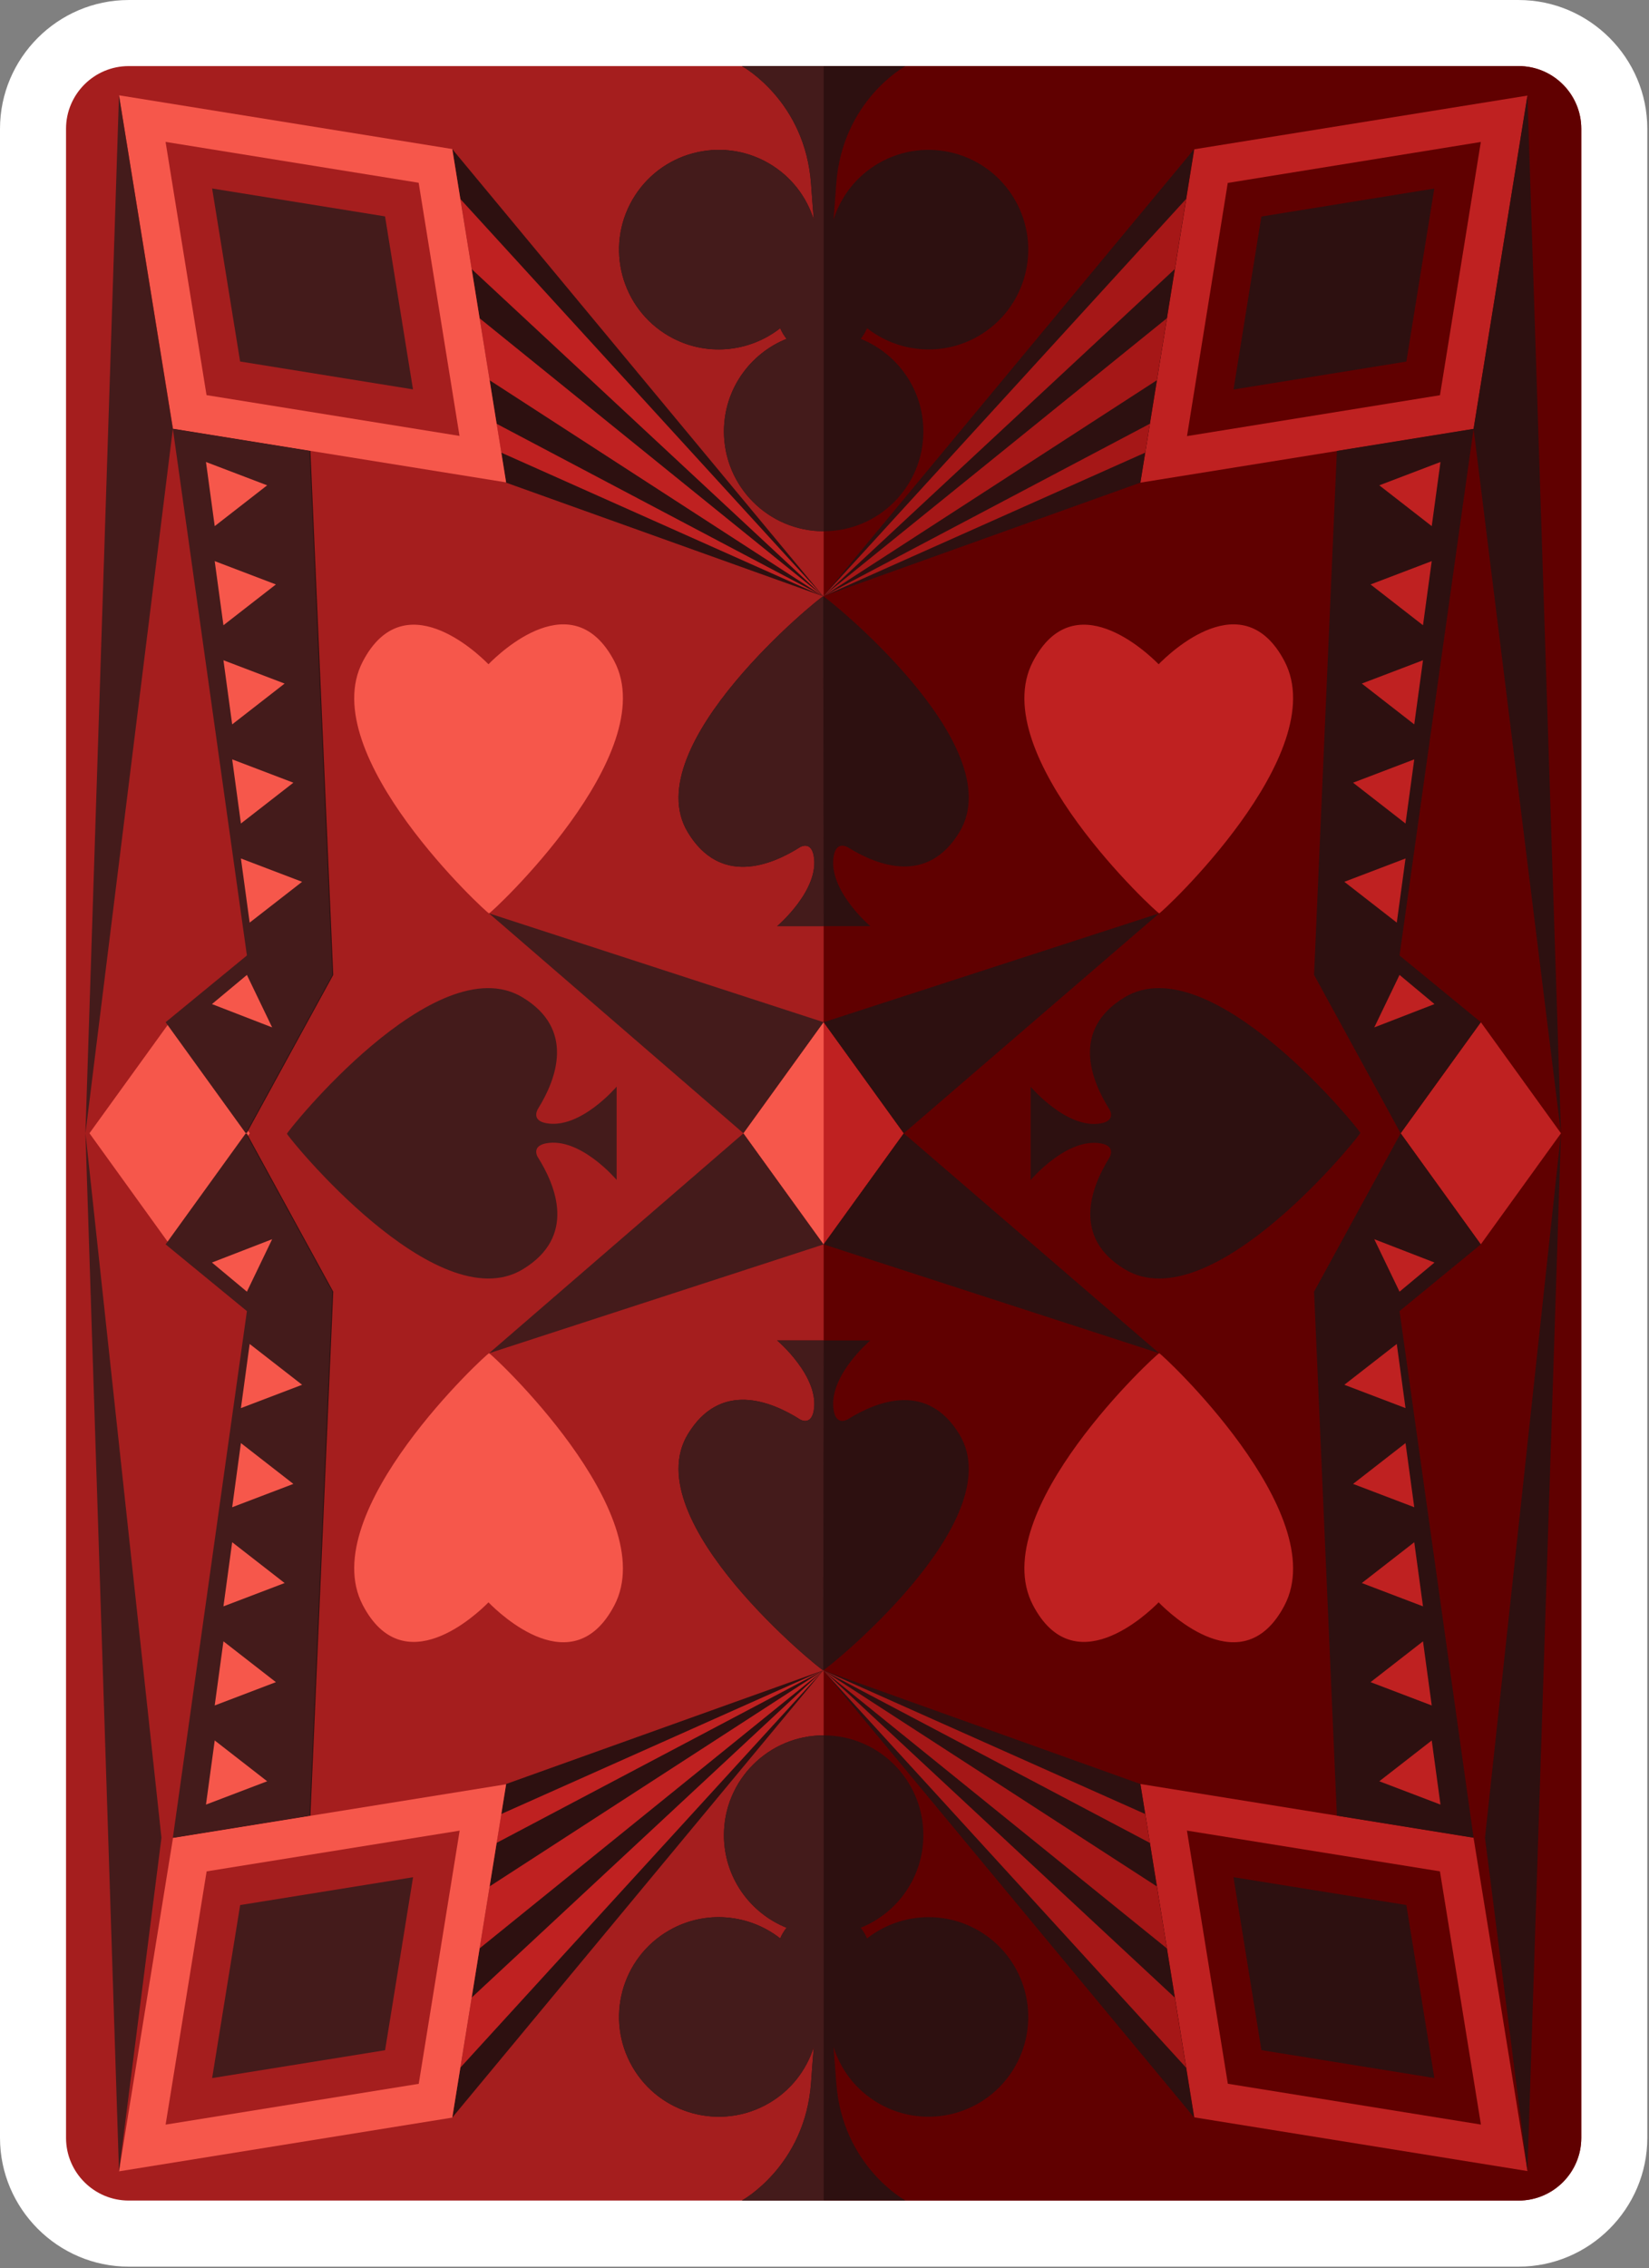 <?xml version="1.0" encoding="UTF-8" standalone="no"?>
<!DOCTYPE svg PUBLIC "-//W3C//DTD SVG 1.1//EN" "http://www.w3.org/Graphics/SVG/1.1/DTD/svg11.dtd">
<svg width="100%" height="100%" viewBox="0 0 849 1167" version="1.1" xmlns="http://www.w3.org/2000/svg" xmlns:xlink="http://www.w3.org/1999/xlink" xml:space="preserve" xmlns:serif="http://www.serif.com/" style="fill-rule:evenodd;clip-rule:evenodd;stroke-linejoin:round;stroke-miterlimit:1.414;">
    <rect x="0" y="0" width="849" height="1167" fill="#808080" stroke="none"/>
    <g transform="matrix(1,0,0,1,-7699.07,-5986.54)">
        <g transform="matrix(1,0,0,1,8547.2,6052.81)">
            <path d="M0,1033.64C0,1070.08 -29.822,1099.91 -66.262,1099.91L-781.866,1099.91C-818.317,1099.91 -848.13,1070.08 -848.13,1033.64L-848.13,-0.008C-848.13,-36.446 -818.317,-66.264 -781.866,-66.264L-66.262,-66.264C-29.822,-66.264 0,-36.446 0,-0.008L0,1033.64Z" style="fill:white;fill-rule:nonzero;"/>
        </g>
        <g transform="matrix(1,0,0,1,8480.94,7118.71)">
            <path d="M0,-1098.17L-715.603,-1098.17C-733.39,-1098.17 -747.86,-1083.71 -747.87,-1065.93L-747.87,-32.248C-747.86,-14.467 -733.39,0 -715.603,0L0,0C17.791,0 32.262,-14.473 32.262,-32.264L32.262,-1065.91C32.262,-1083.7 17.791,-1098.17 0,-1098.17" style="fill:rgb(165,30,30);fill-rule:nonzero;"/>
        </g>
        <g transform="matrix(1,0,0,1,8480.94,7118.71)">
            <path d="M0,-1098.17L-357.805,-1098.17L-357.805,0L0,0C17.791,0 32.262,-14.473 32.262,-32.264L32.262,-1065.91C32.262,-1083.7 17.791,-1098.17 0,-1098.17" style="fill:rgb(96,0,0);fill-rule:nonzero;"/>
        </g>
        <g transform="matrix(1,0,0,1,8399.43,6569.71)">
            <path d="M0,-0.308C0.447,-0.9 -76.931,-97.131 -121.525,-69.969C-148.921,-53.305 -138.717,-27.373 -128.879,-11.927C-128.113,-10.213 -127.171,-6.45 -133.376,-5.237C-150.985,-1.888 -169.721,-24.047 -169.721,-24.047L-169.721,23.938C-169.721,23.938 -150.985,1.803 -133.376,5.146C-126.338,6.501 -128.479,11.188 -129.172,12.419C-138.836,27.958 -148.391,53.516 -121.246,69.878C-76.487,96.823 0.43,0.29 0,-0.308" style="fill:rgb(45,16,16);fill-rule:nonzero;"/>
        </g>
        <g transform="matrix(1,0,0,1,7846.83,6569.54)">
            <path d="M0,0.306C-0.446,0.898 76.931,97.13 121.524,69.968C148.921,53.304 138.717,27.372 128.878,11.926C128.113,10.212 127.171,6.449 133.376,5.236C150.985,1.888 169.72,24.046 169.72,24.046L169.72,-23.939C169.72,-23.939 150.985,-1.803 133.376,-5.146C126.339,-6.502 128.479,-11.189 129.171,-12.42C138.836,-27.959 148.391,-53.517 121.247,-69.879C76.487,-96.824 -0.43,-0.289 0,0.306" style="fill:rgb(68,27,27);fill-rule:nonzero;"/>
        </g>
        <g transform="matrix(-0.585,-0.811,-0.811,0.585,8169.48,6536.17)">
            <path d="M-46.354,90.618L24.165,90.618L46.343,23.703L-24.148,23.691L-46.354,90.618Z" style="fill:rgb(191,33,33);fill-rule:nonzero;"/>
        </g>
        <g transform="matrix(-0.585,-0.811,-0.811,0.585,8507.83,6536.17)">
            <path d="M-46.354,90.618L24.165,90.618L46.343,23.703L-24.148,23.691L-46.354,90.618Z" style="fill:rgb(191,33,33);fill-rule:nonzero;"/>
        </g>
        <g transform="matrix(-0.987,-0.159,-0.159,0.987,8303.37,6889.78)">
            <path d="M-213.896,182.118L-40.058,182.118L14.614,17.164L-159.155,17.135L-213.896,182.118Z" style="fill:rgb(191,33,33);fill-rule:nonzero;"/>
        </g>
        <g transform="matrix(-0.987,-0.159,-0.159,0.987,8323.2,6917.27)">
            <path d="M-162.441,138.308L-30.42,138.308L11.098,13.035L-120.868,13.014L-162.441,138.308Z" style="fill:rgb(96,0,0);fill-rule:nonzero;"/>
        </g>
        <g transform="matrix(-0.987,-0.159,-0.159,0.987,8343.04,6944.75)">
            <path d="M-110.985,94.501L-20.781,94.501L7.583,8.906L-82.581,8.893L-110.985,94.501Z" style="fill:rgb(45,16,16);fill-rule:nonzero;"/>
        </g>
        <g transform="matrix(-0.987,0.159,0.159,0.987,8303.37,6249.47)">
            <path d="M-213.896,-182.118L-40.058,-182.118L14.614,-17.164L-159.155,-17.135L-213.896,-182.118Z" style="fill:rgb(191,33,33);fill-rule:nonzero;"/>
        </g>
        <g transform="matrix(0.159,-0.987,-0.987,-0.159,8448.5,6221.97)">
            <path d="M-11.081,138.329L120.89,138.329L162.424,13.012L30.413,13.057L-11.081,138.329Z" style="fill:rgb(96,0,0);fill-rule:nonzero;"/>
        </g>
        <g transform="matrix(0.159,-0.987,-0.987,-0.159,8428.65,6194.49)">
            <path d="M-7.571,94.513L82.597,94.513L110.973,8.889L20.777,8.921L-7.571,94.513Z" style="fill:rgb(45,16,16);fill-rule:nonzero;"/>
        </g>
        <g transform="matrix(-0.585,-0.811,-0.811,0.585,7832.76,6536.17)">
            <path d="M-46.354,90.618L24.165,90.618L46.343,23.703L-24.148,23.691L-46.354,90.618Z" style="fill:rgb(246,87,75);fill-rule:nonzero;"/>
        </g>
        <g transform="matrix(1,0,0,1,8457.75,6569.61)">
            <path d="M0,-362.438L-38.123,-91.485L3.733,-57.148L-37.542,0L-82.123,-81.485L-70.381,-351.081L0,-362.438Z" style="fill:rgb(45,16,16);fill-rule:nonzero;"/>
        </g>
        <g transform="matrix(1,0,0,1,8440.71,6257.23)">
            <path d="M0,-32.998L-31.498,-20.998L-4.499,0L0,-32.998Z" style="fill:rgb(191,33,33);fill-rule:nonzero;"/>
        </g>
        <g transform="matrix(1,0,0,1,8436.21,6308.23)">
            <path d="M0,-32.998L-31.498,-20.998L-4.499,0L0,-32.998Z" style="fill:rgb(191,33,33);fill-rule:nonzero;"/>
        </g>
        <g transform="matrix(1,0,0,1,8431.71,6359.23)">
            <path d="M0,-32.998L-31.498,-20.999L-4.499,0L0,-32.998Z" style="fill:rgb(191,33,33);fill-rule:nonzero;"/>
        </g>
        <g transform="matrix(1,0,0,1,8427.21,6410.23)">
            <path d="M0,-32.999L-31.498,-20.999L-4.499,0L0,-32.999Z" style="fill:rgb(191,33,33);fill-rule:nonzero;"/>
        </g>
        <g transform="matrix(1,0,0,1,8422.71,6461.22)">
            <path d="M0,-32.998L-31.498,-20.998L-4.499,0L0,-32.998Z" style="fill:rgb(191,33,33);fill-rule:nonzero;"/>
        </g>
        <g transform="matrix(1,0,0,1,8419.63,6515.13)">
            <path d="M0,-27L-13,0L18,-12L0,-27Z" style="fill:rgb(191,33,33);fill-rule:nonzero;"/>
        </g>
        <g transform="matrix(1,0,0,1,8457.75,6569.61)">
            <path d="M0,362.438L-38.123,91.485L3.733,57.148L-37.542,0L-82.123,81.485L-70.381,351.081L0,362.438Z" style="fill:rgb(45,16,16);fill-rule:nonzero;"/>
        </g>
        <g transform="matrix(1,0,0,1,8440.71,6881.99)">
            <path d="M0,32.998L-31.498,20.998L-4.499,0L0,32.998Z" style="fill:rgb(191,33,33);fill-rule:nonzero;"/>
        </g>
        <g transform="matrix(1,0,0,1,8436.21,6830.99)">
            <path d="M0,32.998L-31.498,20.998L-4.499,0L0,32.998Z" style="fill:rgb(191,33,33);fill-rule:nonzero;"/>
        </g>
        <g transform="matrix(1,0,0,1,8431.71,6780)">
            <path d="M0,32.998L-31.498,20.999L-4.499,0L0,32.998Z" style="fill:rgb(191,33,33);fill-rule:nonzero;"/>
        </g>
        <g transform="matrix(1,0,0,1,8427.21,6729)">
            <path d="M0,32.998L-31.498,20.999L-4.499,0L0,32.998Z" style="fill:rgb(191,33,33);fill-rule:nonzero;"/>
        </g>
        <g transform="matrix(1,0,0,1,8422.71,6678)">
            <path d="M0,32.998L-31.498,20.998L-4.499,0L0,32.998Z" style="fill:rgb(191,33,33);fill-rule:nonzero;"/>
        </g>
        <g transform="matrix(1,0,0,1,8419.63,6624.1)">
            <path d="M0,27L-13,0L18,12L0,27Z" style="fill:rgb(191,33,33);fill-rule:nonzero;"/>
        </g>
        <g transform="matrix(1,0,0,1,7788.51,6569.61)">
            <path d="M0,-362.438L38.123,-91.485L-3.733,-57.148L37.542,0L82.123,-81.485L70.381,-351.081L0,-362.438Z" style="fill:rgb(45,16,16);fill-rule:nonzero;"/>
        </g>
        <g transform="matrix(1,0,0,1,7805.56,6257.23)">
            <path d="M0,-32.998L31.498,-20.998L4.499,0L0,-32.998Z" style="fill:rgb(191,33,33);fill-rule:nonzero;"/>
        </g>
        <g transform="matrix(1,0,0,1,7810.06,6308.23)">
            <path d="M0,-32.998L31.498,-20.998L4.499,0L0,-32.998Z" style="fill:rgb(191,33,33);fill-rule:nonzero;"/>
        </g>
        <g transform="matrix(1,0,0,1,7814.55,6359.23)">
            <path d="M0,-32.998L31.498,-20.999L4.499,0L0,-32.998Z" style="fill:rgb(191,33,33);fill-rule:nonzero;"/>
        </g>
        <g transform="matrix(1,0,0,1,7819.05,6410.23)">
            <path d="M0,-32.999L31.498,-20.999L4.499,0L0,-32.999Z" style="fill:rgb(191,33,33);fill-rule:nonzero;"/>
        </g>
        <g transform="matrix(1,0,0,1,7823.55,6461.22)">
            <path d="M0,-32.998L31.498,-20.998L4.499,0L0,-32.998Z" style="fill:rgb(191,33,33);fill-rule:nonzero;"/>
        </g>
        <g transform="matrix(1,0,0,1,7826.63,6515.13)">
            <path d="M0,-27L13,0L-18,-12L0,-27Z" style="fill:rgb(191,33,33);fill-rule:nonzero;"/>
        </g>
        <g transform="matrix(1,0,0,1,7788.51,6569.61)">
            <path d="M0,362.438L38.123,91.485L-3.733,57.148L37.542,0L82.123,81.485L70.381,351.081L0,362.438Z" style="fill:rgb(45,16,16);fill-rule:nonzero;"/>
        </g>
        <g transform="matrix(1,0,0,1,7805.56,6881.99)">
            <path d="M0,32.998L31.498,20.998L4.499,0L0,32.998Z" style="fill:rgb(191,33,33);fill-rule:nonzero;"/>
        </g>
        <g transform="matrix(1,0,0,1,7810.06,6830.99)">
            <path d="M0,32.998L31.498,20.998L4.499,0L0,32.998Z" style="fill:rgb(191,33,33);fill-rule:nonzero;"/>
        </g>
        <g transform="matrix(1,0,0,1,7814.55,6780)">
            <path d="M0,32.998L31.498,20.999L4.499,0L0,32.998Z" style="fill:rgb(191,33,33);fill-rule:nonzero;"/>
        </g>
        <g transform="matrix(1,0,0,1,7819.05,6729)">
            <path d="M0,32.998L31.498,20.999L4.499,0L0,32.998Z" style="fill:rgb(191,33,33);fill-rule:nonzero;"/>
        </g>
        <g transform="matrix(1,0,0,1,7823.55,6678)">
            <path d="M0,32.998L31.498,20.998L4.499,0L0,32.998Z" style="fill:rgb(191,33,33);fill-rule:nonzero;"/>
        </g>
        <g transform="matrix(1,0,0,1,7826.63,6624.1)">
            <path d="M0,27L13,0L-18,12L0,27Z" style="fill:rgb(191,33,33);fill-rule:nonzero;"/>
        </g>
        <g transform="matrix(1,0,0,1,8286.2,6121.77)">
            <path d="M0,113.087L-163.294,171.562L27.668,-58.475L0,113.087Z" style="fill:rgb(45,16,16);fill-rule:nonzero;"/>
        </g>
        <g transform="matrix(1,0,0,1,8309.74,6293.33)">
            <path d="M0,-204.406L-186.828,0L-5.81,-168.377L0,-204.406Z" style="fill:rgb(165,23,23);fill-rule:nonzero;"/>
        </g>
        <g transform="matrix(1,0,0,1,8299.84,6293.33)">
            <path d="M0,-143.054L-176.934,0L-5.141,-111.175L0,-143.054Z" style="fill:rgb(165,23,23);fill-rule:nonzero;"/>
        </g>
        <g transform="matrix(1,0,0,1,8291.09,6293.33)">
            <path d="M0,-88.775L-168.181,0L-2.396,-73.92L0,-88.775Z" style="fill:rgb(165,23,23);fill-rule:nonzero;"/>
        </g>
        <g transform="matrix(1,0,0,1,7959.62,6121.77)">
            <path d="M0,113.087L163.294,171.562L-27.668,-58.475L0,113.087Z" style="fill:rgb(45,16,16);fill-rule:nonzero;"/>
        </g>
        <g transform="matrix(1,0,0,1,7936.08,6293.33)">
            <path d="M0,-204.406L186.828,0L5.81,-168.377L0,-204.406Z" style="fill:rgb(191,33,33);fill-rule:nonzero;"/>
        </g>
        <g transform="matrix(1,0,0,1,7945.98,6293.33)">
            <path d="M0,-143.054L176.934,0L5.141,-111.175L0,-143.054Z" style="fill:rgb(191,33,33);fill-rule:nonzero;"/>
        </g>
        <g transform="matrix(1,0,0,1,7954.73,6293.33)">
            <path d="M0,-88.775L168.181,0L2.396,-73.92L0,-88.775Z" style="fill:rgb(191,33,33);fill-rule:nonzero;"/>
        </g>
        <g transform="matrix(1,0,0,1,8286.2,7017.49)">
            <path d="M0,-113.087L-163.294,-171.562L27.668,58.475L0,-113.087Z" style="fill:rgb(45,16,16);fill-rule:nonzero;"/>
        </g>
        <g transform="matrix(1,0,0,1,8309.74,6845.92)">
            <path d="M0,204.406L-186.828,0L-5.81,168.377L0,204.406Z" style="fill:rgb(165,23,23);fill-rule:nonzero;"/>
        </g>
        <g transform="matrix(1,0,0,1,8299.84,6845.92)">
            <path d="M0,143.054L-176.934,0L-5.141,111.175L0,143.054Z" style="fill:rgb(165,23,23);fill-rule:nonzero;"/>
        </g>
        <g transform="matrix(1,0,0,1,8291.09,6845.92)">
            <path d="M0,88.775L-168.181,0L-2.396,73.92L0,88.775Z" style="fill:rgb(165,23,23);fill-rule:nonzero;"/>
        </g>
        <g transform="matrix(1,0,0,1,7959.62,7017.49)">
            <path d="M0,-113.087L163.294,-171.562L-27.668,58.475L0,-113.087Z" style="fill:rgb(45,16,16);fill-rule:nonzero;"/>
        </g>
        <g transform="matrix(1,0,0,1,7936.08,6845.92)">
            <path d="M0,204.406L186.828,0L5.81,168.377L0,204.406Z" style="fill:rgb(191,33,33);fill-rule:nonzero;"/>
        </g>
        <g transform="matrix(1,0,0,1,7945.98,6845.92)">
            <path d="M0,143.054L176.934,0L5.141,111.175L0,143.054Z" style="fill:rgb(191,33,33);fill-rule:nonzero;"/>
        </g>
        <g transform="matrix(1,0,0,1,7954.73,6845.92)">
            <path d="M0,88.775L168.181,0L2.396,73.92L0,88.775Z" style="fill:rgb(191,33,33);fill-rule:nonzero;"/>
        </g>
        <g transform="matrix(1,0,0,1,8485.49,6569.61)">
            <path d="M0,-534.039L17.269,0L-27.732,-362.438L0,-534.039Z" style="fill:rgb(45,16,16);fill-rule:nonzero;"/>
        </g>
        <g transform="matrix(1,0,0,1,8502.75,7103.68)">
            <path d="M0,-534.068L-17.269,0L-39.124,-171.63L0,-534.068Z" style="fill:rgb(45,16,16);fill-rule:nonzero;"/>
        </g>
        <g transform="matrix(0.987,-0.159,-0.159,-0.987,7777.5,7118.29)">
            <path d="M-14.614,17.164L159.224,17.164L213.896,182.118L40.127,182.147L-14.614,17.164Z" style="fill:rgb(246,87,75);fill-rule:nonzero;"/>
        </g>
        <g transform="matrix(0.16,-0.987,-0.987,-0.16,7922.61,7090.81)">
            <path d="M-11.102,138.3L120.908,138.3L162.448,13.041L30.476,12.996L-11.102,138.3Z" style="fill:rgb(165,30,30);fill-rule:nonzero;"/>
        </g>
        <g transform="matrix(0.16,-0.987,-0.987,-0.16,7902.77,7063.33)">
            <path d="M-7.585,94.493L82.61,94.493L110.993,8.91L20.822,8.878L-7.585,94.493Z" style="fill:rgb(68,27,27);fill-rule:nonzero;"/>
        </g>
        <g transform="matrix(0.987,0.159,0.159,-0.987,7777.5,6020.96)">
            <path d="M-14.614,-17.164L159.224,-17.164L213.896,-182.118L40.127,-182.147L-14.614,-17.164Z" style="fill:rgb(246,87,75);fill-rule:nonzero;"/>
        </g>
        <g transform="matrix(-0.987,-0.159,-0.159,0.987,7797.33,6048.46)">
            <path d="M-162.434,138.324L-30.466,138.324L11.088,13.02L-120.935,13.046L-162.434,138.324Z" style="fill:rgb(165,30,30);fill-rule:nonzero;"/>
        </g>
        <g transform="matrix(-0.987,-0.159,-0.159,0.987,7817.18,6075.94)">
            <path d="M-110.985,94.51L-20.816,94.51L7.577,8.898L-82.628,8.911L-110.985,94.51Z" style="fill:rgb(68,27,27);fill-rule:nonzero;"/>
        </g>
        <g transform="matrix(1,0,0,1,7788.07,6569.61)">
            <path d="M0,-362.438L38.123,-91.485L-3.733,-57.148L37.542,0L82.123,-81.485L70.381,-351.081L0,-362.438Z" style="fill:rgb(68,27,27);fill-rule:nonzero;"/>
        </g>
        <g transform="matrix(1,0,0,1,7805.12,6257.23)">
            <path d="M0,-32.998L31.498,-20.998L4.499,0L0,-32.998Z" style="fill:rgb(246,87,75);fill-rule:nonzero;"/>
        </g>
        <g transform="matrix(1,0,0,1,7809.61,6308.23)">
            <path d="M0,-32.998L31.498,-20.998L4.499,0L0,-32.998Z" style="fill:rgb(246,87,75);fill-rule:nonzero;"/>
        </g>
        <g transform="matrix(1,0,0,1,7814.11,6359.23)">
            <path d="M0,-32.998L31.498,-20.999L4.499,0L0,-32.998Z" style="fill:rgb(246,87,75);fill-rule:nonzero;"/>
        </g>
        <g transform="matrix(1,0,0,1,7818.61,6410.23)">
            <path d="M0,-32.999L31.498,-20.999L4.499,0L0,-32.999Z" style="fill:rgb(246,87,75);fill-rule:nonzero;"/>
        </g>
        <g transform="matrix(1,0,0,1,7823.11,6461.22)">
            <path d="M0,-32.998L31.498,-20.998L4.499,0L0,-32.998Z" style="fill:rgb(246,87,75);fill-rule:nonzero;"/>
        </g>
        <g transform="matrix(1,0,0,1,7826.19,6515.13)">
            <path d="M0,-27L13,0L-18,-12L0,-27Z" style="fill:rgb(246,87,75);fill-rule:nonzero;"/>
        </g>
        <g transform="matrix(1,0,0,1,7788.07,6569.61)">
            <path d="M0,362.438L38.123,91.485L-3.733,57.148L37.542,0L82.123,81.485L70.381,351.081L0,362.438Z" style="fill:rgb(68,27,27);fill-rule:nonzero;"/>
        </g>
        <g transform="matrix(1,0,0,1,7805.12,6881.99)">
            <path d="M0,32.998L31.498,20.998L4.499,0L0,32.998Z" style="fill:rgb(246,87,75);fill-rule:nonzero;"/>
        </g>
        <g transform="matrix(1,0,0,1,7809.61,6830.99)">
            <path d="M0,32.998L31.498,20.998L4.499,0L0,32.998Z" style="fill:rgb(246,87,75);fill-rule:nonzero;"/>
        </g>
        <g transform="matrix(1,0,0,1,7814.11,6780)">
            <path d="M0,32.998L31.498,20.999L4.499,0L0,32.998Z" style="fill:rgb(246,87,75);fill-rule:nonzero;"/>
        </g>
        <g transform="matrix(1,0,0,1,7818.61,6729)">
            <path d="M0,32.998L31.498,20.999L4.499,0L0,32.998Z" style="fill:rgb(246,87,75);fill-rule:nonzero;"/>
        </g>
        <g transform="matrix(1,0,0,1,7823.11,6678)">
            <path d="M0,32.998L31.498,20.998L4.499,0L0,32.998Z" style="fill:rgb(246,87,75);fill-rule:nonzero;"/>
        </g>
        <g transform="matrix(1,0,0,1,7826.19,6624.1)">
            <path d="M0,27L13,0L-18,12L0,27Z" style="fill:rgb(246,87,75);fill-rule:nonzero;"/>
        </g>
        <g transform="matrix(1,0,0,1,7760.33,6569.61)">
            <path d="M0,-534.039L-17.269,0L27.732,-362.438L0,-534.039Z" style="fill:rgb(68,27,27);fill-rule:nonzero;"/>
        </g>
        <g transform="matrix(1,0,0,1,7743.07,7103.68)">
            <path d="M0,-534.068L17.269,0L39.124,-171.63L0,-534.068Z" style="fill:rgb(68,27,27);fill-rule:nonzero;"/>
        </g>
        <g transform="matrix(1,0,0,1,8015.31,6416.71)">
            <path d="M0,-90.08C-21.225,-130.31 -58.655,-94.625 -64.747,-88.417C-70.831,-94.606 -108.424,-130.115 -129.481,-89.794C-154.415,-41.999 -65.014,40.206 -64.46,39.745C-63.916,40.23 25.155,-42.408 0,-90.08" style="fill:rgb(246,87,75);fill-rule:nonzero;"/>
        </g>
        <g transform="matrix(1,0,0,1,8360.35,6416.71)">
            <path d="M0,-90.081C-21.225,-130.31 -58.655,-94.626 -64.747,-88.417C-70.831,-94.607 -108.424,-130.114 -129.481,-89.794C-154.415,-41.999 -65.014,40.206 -64.46,39.745C-63.916,40.229 25.155,-42.408 0,-90.081" style="fill:rgb(191,33,33);fill-rule:nonzero;"/>
        </g>
        <g transform="matrix(1,0,0,1,8123.13,6513.6)">
            <path d="M0,-1.135L172.751,-57.148L41.268,56.013L0,-1.135Z" style="fill:rgb(45,16,16);fill-rule:nonzero;"/>
        </g>
        <g transform="matrix(1,0,0,1,8123.13,6513.6)">
            <path d="M0,-1.135L-172.283,-57.148L-41.275,56.013L0,-1.135Z" style="fill:rgb(68,27,27);fill-rule:nonzero;"/>
        </g>
        <g transform="matrix(1,0,0,1,8015.31,6722.52)">
            <path d="M0,90.082C-21.225,130.311 -58.655,94.627 -64.747,88.419C-70.831,94.608 -108.424,130.116 -129.481,89.796C-154.415,42.001 -65.014,-40.204 -64.46,-39.743C-63.916,-40.229 25.155,42.409 0,90.082" style="fill:rgb(246,87,75);fill-rule:nonzero;"/>
        </g>
        <g transform="matrix(1,0,0,1,8360.35,6722.52)">
            <path d="M0,90.082C-21.225,130.311 -58.655,94.627 -64.747,88.418C-70.831,94.607 -108.424,130.115 -129.481,89.795C-154.415,42 -65.014,-40.205 -64.46,-39.744C-63.916,-40.229 25.155,42.408 0,90.082" style="fill:rgb(191,33,33);fill-rule:nonzero;"/>
        </g>
        <g transform="matrix(1,0,0,1,8123.13,6625.63)">
            <path d="M0,1.135L172.751,57.148L41.268,-56.013L0,1.135Z" style="fill:rgb(45,16,16);fill-rule:nonzero;"/>
        </g>
        <g transform="matrix(1,0,0,1,8123.13,6625.63)">
            <path d="M0,1.134L-172.283,57.148L-41.275,-56.014L0,1.134Z" style="fill:rgb(68,27,27);fill-rule:nonzero;"/>
        </g>
        <g transform="matrix(1,0,0,1,8123.13,6626.76)">
            <path d="M0,-114.297L0,0L-41.275,-57.149L0,-114.297Z" style="fill:rgb(246,87,75);fill-rule:nonzero;"/>
        </g>
        <g transform="matrix(1,0,0,1,8122.91,6462.6)">
            <path d="M0,-169.274C-0.592,-169.721 -96.823,-92.344 -69.661,-47.749C-52.997,-20.354 -27.065,-30.557 -11.619,-40.395C-9.905,-41.161 -6.142,-42.104 -4.93,-35.899C-1.58,-18.29 -23.739,0.447 -23.739,0.447L24.246,0.447C24.246,0.447 2.111,-18.29 5.453,-35.899C6.809,-42.936 11.496,-40.795 12.727,-40.102C28.266,-30.438 53.824,-20.883 70.186,-48.027C97.131,-92.788 0.598,-169.704 0,-169.274" style="fill:rgb(45,16,16);fill-rule:nonzero;"/>
        </g>
        <g transform="matrix(1,0,0,1,8053.25,6341.08)">
            <path d="M0,73.778C16.664,101.173 42.596,90.969 58.042,81.132C59.756,80.366 63.52,79.423 64.731,85.628C68.081,103.237 45.922,121.973 45.922,121.973L69.882,121.973L69.661,-47.747C69.069,-48.195 -27.162,29.183 0,73.778" style="fill:rgb(68,27,27);fill-rule:nonzero;"/>
        </g>
        <g transform="matrix(1,0,0,1,8122.91,6676.62)">
            <path d="M0,169.274C-0.592,169.721 -96.823,92.344 -69.661,47.749C-52.997,20.354 -27.065,30.557 -11.619,40.395C-9.905,41.161 -6.142,42.104 -4.93,35.899C-1.58,18.29 -23.739,-0.447 -23.739,-0.447L24.246,-0.447C24.246,-0.447 2.111,18.29 5.453,35.899C6.809,42.936 11.496,40.795 12.727,40.102C28.266,30.438 53.824,20.883 70.186,48.028C97.131,92.788 0.598,169.704 0,169.274" style="fill:rgb(45,16,16);fill-rule:nonzero;"/>
        </g>
        <g transform="matrix(1,0,0,1,8053.25,6798.15)">
            <path d="M0,-73.778C16.664,-101.173 42.596,-90.969 58.042,-81.132C59.756,-80.366 63.52,-79.423 64.731,-85.628C68.081,-103.237 45.922,-121.973 45.922,-121.973L69.882,-121.973L69.661,47.747C69.069,48.195 -27.162,-29.182 0,-73.778" style="fill:rgb(68,27,27);fill-rule:nonzero;"/>
        </g>
        <g transform="matrix(1,0,0,1,8221.59,6191.07)">
            <path d="M0,-101.748C-14.163,-126.309 -45.58,-134.727 -70.136,-120.548C-81.707,-113.863 -89.655,-103.352 -93.367,-91.539C-92.905,-97.116 -92.443,-103.127 -91.981,-109.697C-89.001,-152.773 -56.361,-170.531 -56.361,-170.531L-140.555,-170.531C-140.555,-170.531 -107.915,-152.773 -104.935,-109.697C-104.484,-103.139 -104.015,-97.129 -103.553,-91.563C-107.273,-103.367 -115.226,-113.875 -126.779,-120.552C-151.336,-134.731 -182.74,-126.309 -196.92,-101.762C-211.1,-77.205 -202.689,-45.796 -178.133,-31.616C-159.456,-20.835 -136.834,-23.148 -120.822,-35.668C-120.001,-33.672 -118.855,-31.873 -117.564,-30.193C-136.453,-22.609 -149.807,-4.153 -149.807,17.447C-149.807,45.802 -126.816,68.783 -98.458,68.783C-70.104,68.783 -47.121,45.802 -47.121,17.447C-47.121,-4.153 -60.467,-22.609 -79.355,-30.193C-78.063,-31.873 -76.928,-33.682 -76.098,-35.668C-60.086,-23.148 -37.46,-20.826 -18.787,-31.612C5.77,-45.8 14.18,-77.196 0,-101.748" style="fill:rgb(45,16,16);fill-rule:nonzero;"/>
        </g>
        <g transform="matrix(1,0,0,1,8081.04,6259.86)">
            <path d="M0,-239.314C0,-239.314 32.64,-221.556 35.62,-178.48C36.07,-171.921 36.54,-165.912 37.002,-160.346C33.281,-172.15 25.329,-182.658 13.775,-189.335C-10.781,-203.514 -42.186,-195.091 -56.365,-170.544C-70.545,-145.988 -62.135,-114.579 -37.578,-100.399C-18.901,-89.618 3.721,-91.931 19.732,-104.451C20.554,-102.455 21.699,-100.656 22.99,-98.976C4.102,-91.392 -9.252,-72.936 -9.252,-51.335C-9.252,-22.981 13.738,0 42.097,0L42.097,-239.314L0,-239.314Z" style="fill:rgb(68,27,27);fill-rule:nonzero;"/>
        </g>
        <g transform="matrix(1,0,0,1,8202.8,7018.29)">
            <path d="M0,-38.523C-18.673,-49.309 -41.299,-46.987 -57.311,-34.467C-58.141,-36.454 -59.276,-38.261 -60.568,-39.942C-41.68,-47.526 -28.334,-65.982 -28.334,-87.583C-28.334,-115.937 -51.316,-138.919 -79.671,-138.919C-108.029,-138.919 -131.02,-115.937 -131.02,-87.583C-131.02,-65.982 -117.666,-47.526 -98.777,-39.942C-100.068,-38.261 -101.214,-36.462 -102.035,-34.467C-118.047,-46.987 -140.669,-49.3 -159.346,-38.519C-183.902,-24.339 -192.313,7.07 -178.133,31.625C-163.953,56.173 -132.549,64.596 -107.992,50.416C-96.438,43.74 -88.486,33.232 -84.766,21.428C-85.228,26.994 -85.697,33.003 -86.147,39.562C-89.128,82.639 -121.768,100.396 -121.768,100.396L-37.574,100.396C-37.574,100.396 -70.214,82.639 -73.194,39.562C-73.656,32.992 -74.118,26.981 -74.58,21.404C-70.868,33.216 -62.92,43.728 -51.349,50.413C-26.793,64.592 4.624,56.173 18.787,31.613C32.967,7.061 24.557,-24.335 0,-38.523" style="fill:rgb(45,16,16);fill-rule:nonzero;"/>
        </g>
        <g transform="matrix(1,0,0,1,8081.04,6879.37)">
            <path d="M0,239.314C0,239.314 32.64,221.557 35.62,178.48C36.07,171.921 36.54,165.912 37.002,160.346C33.281,172.15 25.329,182.658 13.775,189.335C-10.781,203.514 -42.186,195.091 -56.365,170.543C-70.545,145.988 -62.135,114.579 -37.578,100.399C-18.901,89.618 3.721,91.931 19.732,104.451C20.554,102.456 21.699,100.657 22.99,98.976C4.102,91.392 -9.252,72.936 -9.252,51.335C-9.252,22.981 13.738,0 42.097,0L42.097,239.314L0,239.314Z" style="fill:rgb(68,27,27);fill-rule:nonzero;"/>
        </g>
    </g>
</svg>
